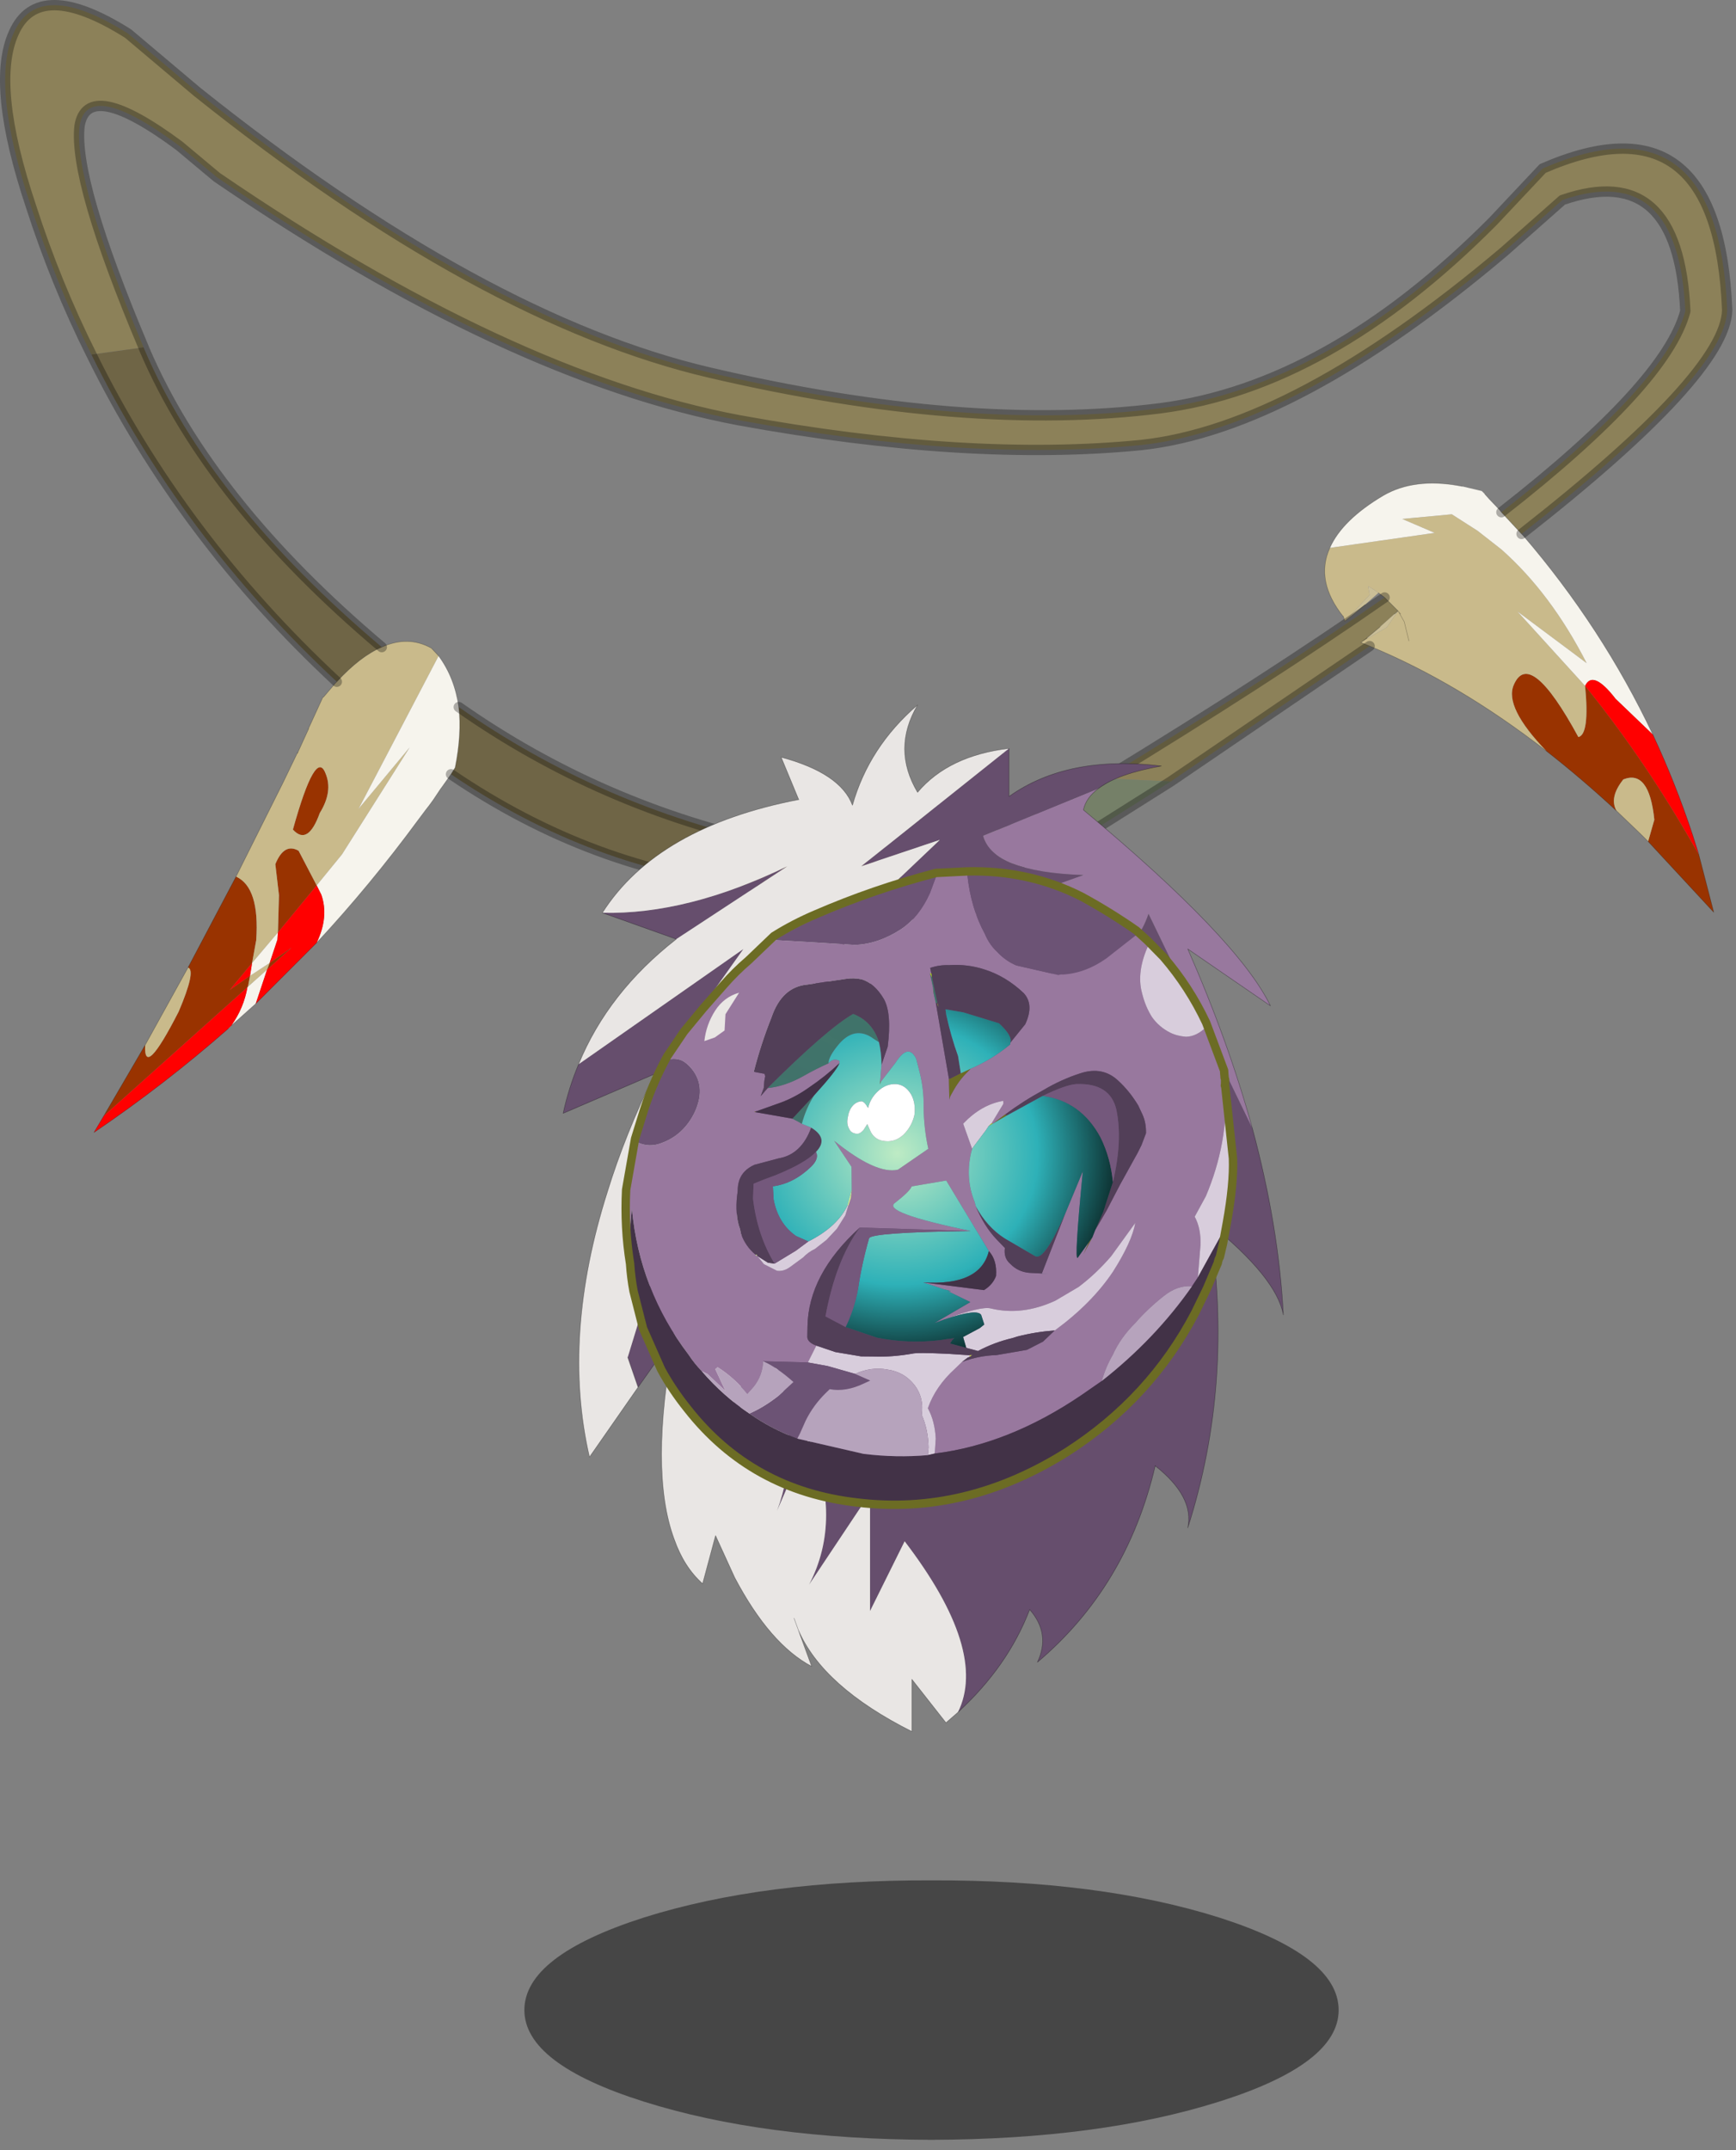 <?xml version="1.0" encoding="UTF-8" standalone="no"?>
<!DOCTYPE svg PUBLIC "-//W3C//DTD SVG 1.1//EN" "http://www.w3.org/Graphics/SVG/1.1/DTD/svg11.dtd">
<svg width="100%" height="100%" viewBox="0 0 168 208" version="1.1" xmlns="http://www.w3.org/2000/svg" xmlns:xlink="http://www.w3.org/1999/xlink" xml:space="preserve" xmlns:serif="http://www.serif.com/" style="fill-rule:evenodd;clip-rule:evenodd;stroke-linecap:round;stroke-linejoin:round;">
    <rect x="0" y="0" width="168" height="208" fill="#808080" stroke="none"/>
    <g transform="matrix(1,0,0,1,-191.654,-115.6)">
        <g>
            <g id="shape0">
                <path d="M321.2,310.05C321.2,313.517 317.35,316.467 309.65,318.9C301.95,321.333 292.667,322.567 281.8,322.6C270.933,322.567 261.65,321.333 253.95,318.9C246.25,316.467 242.4,313.517 242.4,310.05C242.4,306.55 246.25,303.567 253.95,301.1C261.65,298.667 270.933,297.467 281.8,297.5C292.667,297.467 301.95,298.667 309.65,301.1C317.35,303.567 321.2,306.55 321.2,310.05" style="fill:#333;fill-opacity:0.74;"/>
                <path d="M336.95,165.15C347.583,156.85 353.517,150.367 354.75,145.7C354.317,135.933 350.35,132.35 342.85,134.95L337.2,139.95C323.7,151.35 312,157.583 302.1,158.65C290.967,159.75 277.983,158.95 263.15,156.25C248.317,153.45 231.483,145.617 212.65,132.75L209,129.7C203.067,125.3 199.85,124.667 199.35,127.8C198.95,131.333 201.017,138.467 205.55,149.2L200.5,149.9C198.2,145.3 196.25,140.517 194.65,135.55C192.017,127.683 191.467,122.083 193,118.75C194.6,115.183 198.283,115.217 204.05,118.85L210.75,124.5C229.117,139.167 245.65,148.217 260.35,151.65C276.917,155.517 291.433,156.667 303.9,155.1C314.8,153.7 325.55,147.667 336.15,137L340.95,131.9C352.283,126.967 358.233,131.533 358.8,145.6C358.7,149.733 352.067,156.95 338.9,167.25L336.95,165.15M298.55,190.9C309.05,184.5 318.083,178.667 325.65,173.4L326.95,174.7L326.6,175L325.2,176.25L323.95,177.3L324,177.35L323.35,177.75L323.95,178L324.2,178.1L304.95,191.2L298.55,190.9M323.35,177.75L323.95,177.3L323.35,177.75" style="fill:#8c8159;"/>
                <path d="M205.55,149.2L205.65,149.45C209.85,159.25 217.5,168.833 228.6,178.2C227.2,178.8 225.75,179.917 224.25,181.55C214.183,172.183 206.267,161.633 200.5,149.9L205.55,149.2M236.05,184C245.217,190.433 255.367,194.85 266.5,197.25L276,198.85L279.85,200.95L279.55,201.45L274.55,201.45C271.15,201.65 267.817,201.617 264.55,201.35C254.217,200.35 244.467,196.733 235.3,190.5L235.7,189.85C236.133,187.683 236.25,185.733 236.05,184" style="fill:#6f6546;"/>
                <path d="M276,198.85L277.8,195.8L278,195.6L281.85,193.8L289.05,195.6L289.25,196.55L289.4,196.65L290.35,199.7L288.65,200.05L287.6,196.95L282.5,196.75L285.15,200.7L281.1,202.9L280,201.05L279.85,200.95L276,198.85" style="fill:#9ca992;"/>
                <path d="M289.25,196.55L298.55,190.9L304.95,191.2C300.817,193.8 296.533,196.5 292.1,199.3L291.6,199.4L290.35,199.7L289.4,196.65L289.25,196.55" style="fill:#758068;"/>
                <path d="M279.1,203.95L279,204L276.85,204L277.95,203.6L278.05,203.95L279.1,203.95" style="fill:#deac01;"/>
                <path d="M281.1,202.9L279.1,203.95L278.05,203.95L277.95,203.6L277.8,202.8L279.55,201.45L280,201.05L281.1,202.9" style="fill:#616a57;"/>
                <path d="M276.85,204L274.5,204L273.95,204.2L273.6,202.6L274.55,201.45L279.55,201.45L277.8,202.8L277.95,203.6L276.85,204" style="fill:#685f42;"/>
                <path d="M356.05,198.25L357.5,203.85L351.15,197L351.75,194.9C351.417,191.633 350.417,190.333 348.75,191C347.817,192.167 347.6,193.183 348.1,194.05C345.833,191.95 343.567,190.017 341.3,188.25C338.567,185.417 337.517,183.283 338.15,181.85C339.183,179.45 341.267,181.133 344.4,186.9C345.133,186.733 345.35,185.083 345.05,181.95C348.617,186.35 351.917,191.15 354.95,196.35L356.05,198.25M201.7,223.55L205.7,216.7C205.6,218.967 206.683,217.883 208.95,213.45C210.083,210.783 210.383,209.367 209.85,209.2L214.5,200.4C216.033,201.1 216.683,203.15 216.45,206.55L216.05,208.75L213.9,211.35L215.85,210L215.65,211.05L215.6,211.1L201.7,223.55M220,195.85C221.467,190.583 222.517,188.767 223.15,190.4C223.65,191.567 223.467,192.85 222.6,194.25C221.833,196.383 220.967,196.917 220,195.85M218.55,205.8L218.65,202.2L218.3,199.2C218.867,197.8 219.617,197.367 220.55,197.9L222.3,201.25L218.55,205.8M217.75,208.75L219.9,207.25L217.5,209.4L217.75,208.75" style="fill:#930;"/>
                <path d="M228.6,178.2C230.3,177.433 231.9,177.467 233.4,178.3L234.1,179.05L226.35,193.85L231.3,187.9L224.75,198.25L222.3,201.25L220.55,197.9C219.617,197.367 218.867,197.8 218.3,199.2L218.65,202.2L218.55,205.8L216.05,208.75L216.45,206.55C216.683,203.15 216.033,201.1 214.5,200.4L219.05,191.3L220.45,188.4L220.45,188.45L221.5,186.15L221.5,186.1L222.9,183.05L222.95,183.05L224.1,181.7L224.25,181.55C225.75,179.917 227.2,178.8 228.6,178.2M325.65,173.4L325.05,172.95L324.7,172.7L324.05,172.3L324.2,173.15L321.85,175.65L321.8,175.7L321.65,175.2L321.65,175.25C319.817,172.95 319.383,170.733 320.35,168.6L330.5,167.15L327.35,165.8L332.15,165.35L334.65,166.95L336.95,168.75C340.15,171.583 342.9,175.25 345.2,179.75L338.5,174.75L345.05,181.95C345.35,185.083 345.133,186.733 344.4,186.9C341.267,181.133 339.183,179.45 338.15,181.85C337.517,183.283 338.567,185.417 341.3,188.25C335.633,183.85 329.933,180.467 324.2,178.1L323.95,178L323.35,177.75L324,177.35L325.85,176.3L326.95,174.7L325.65,173.4M351.15,197L350.5,196.35L348.1,194.05C347.6,193.183 347.817,192.167 348.75,191C350.417,190.333 351.417,191.633 351.75,194.9L351.15,197M205.7,216.7L209.85,209.2C210.383,209.367 210.083,210.783 208.95,213.45C206.683,217.883 205.6,218.967 205.7,216.7M326.95,174.7L327.2,175L326.95,174.7L327.55,175.75L328,177.6L327.55,175.75L326.95,174.7M220,195.85C220.967,196.917 221.833,196.383 222.6,194.25C223.467,192.85 223.65,191.567 223.15,190.4C222.517,188.767 221.467,190.583 220,195.85M215.85,210L217.75,208.75L217.5,209.4L215.65,211.05L215.85,210" style="fill:#c9ba8b;"/>
                <path d="M234.1,179.05C235.133,180.45 235.783,182.1 236.05,184C236.25,185.733 236.133,187.683 235.7,189.85L235.3,190.5L234.45,191.7L234.3,191.9L233.6,192.95L233.2,193.5L232.85,193.95L232.1,194.95C229.033,199.117 225.767,203.067 222.3,206.8C223.1,205.133 223.25,203.583 222.75,202.15L222.3,201.25L224.75,198.25L231.3,187.9L226.35,193.85L234.1,179.05M320.35,168.6C321.15,166.8 322.867,165.117 325.5,163.55C327.5,162.383 329.967,162.067 332.9,162.6L333.15,162.65L335.05,163.1L335.35,163.4L335.8,163.9L336.8,164.95L336.95,165.15L338.9,167.25L339.05,167.4C344.15,173.333 348.333,179.75 351.6,186.65L348,183.2C346.533,181.3 345.55,180.883 345.05,181.95L338.5,174.75L345.2,179.75C342.9,175.25 340.15,171.583 336.95,168.75L334.65,166.95L332.15,165.35L327.35,165.8L330.5,167.15L320.35,168.6M216.4,212.7L214.05,214.8C214.85,213.667 215.367,212.433 215.6,211.1L215.65,211.05L217.5,209.4L216.4,212.7M215.85,210L216.05,208.75L218.55,205.8L218.5,206.5L217.75,208.75L215.85,210" style="fill:#f6f4ed;"/>
                <path d="M351.6,186.65C353.067,189.783 354.35,193.017 355.45,196.35L356.05,198.25L354.95,196.35C351.917,191.15 348.617,186.35 345.05,181.95C345.55,180.883 346.533,181.3 348,183.2L351.6,186.65M222.3,206.8L216.4,212.7L217.5,209.4L219.9,207.25L217.75,208.75L218.5,206.5L218.55,205.8L222.3,201.25L222.75,202.15C223.25,203.583 223.1,205.133 222.3,206.8M214.05,214.8L213.75,215.1C209.65,218.7 205.317,222.05 200.75,225.15L201.7,223.55L215.6,211.1C215.367,212.433 214.85,213.667 214.05,214.8M216.05,208.75L215.85,210L213.9,211.35L216.05,208.75" style="fill:#f00;"/>
                <path d="M325.05,172.95L323.75,174.1L322.8,174.9L321.85,175.65L324.2,173.15L324.05,172.3L324.7,172.7L325.05,172.95M326.6,175L326.95,174.7L327.2,175L326.95,174.7L325.85,176.3L324,177.35L323.95,177.3L325.2,176.25L326.6,175" style="fill:#cabe97;"/>
                <path d="M336.95,165.15C347.583,156.85 353.517,150.367 354.75,145.7C354.317,135.933 350.35,132.35 342.85,134.95L337.2,139.95C323.7,151.35 312,157.583 302.1,158.65C290.967,159.75 277.983,158.95 263.15,156.25C248.317,153.45 231.483,145.617 212.65,132.75L209,129.7C203.067,125.3 199.85,124.667 199.35,127.8C198.95,131.333 201.017,138.467 205.55,149.2L205.65,149.45C209.85,159.25 217.5,168.833 228.6,178.2M236.05,184C245.217,190.433 255.367,194.85 266.5,197.25L276,198.85L277.8,195.8L278,195.6L281.85,193.8L289.05,195.6L289.25,196.55L298.55,190.9C309.05,184.5 318.083,178.667 325.65,173.4M338.9,167.25C352.067,156.95 358.7,149.733 358.8,145.6C358.233,131.533 352.283,126.967 340.95,131.9L336.15,137C325.55,147.667 314.8,153.7 303.9,155.1C291.433,156.667 276.917,155.517 260.35,151.65C245.65,148.217 229.117,139.167 210.75,124.5L204.05,118.85C198.283,115.217 194.6,115.183 193,118.75C191.467,122.083 192.017,127.683 194.65,135.55C196.25,140.517 198.2,145.3 200.5,149.9C206.267,161.633 214.183,172.183 224.25,181.55M324.2,178.1L304.95,191.2C300.817,193.8 296.533,196.5 292.1,199.3M273.95,204.2L273.6,202.6L274.55,201.45C271.15,201.65 267.817,201.617 264.55,201.35C254.217,200.35 244.467,196.733 235.3,190.5M290.35,199.7L289.4,196.65L289.25,196.55M280,201.05L281.1,202.9M280,201.05L279.55,201.45L277.8,202.8L277.95,203.6L278.05,203.95M279.55,201.45L274.55,201.45" style="fill:none;fill-rule:nonzero;stroke:#000;stroke-opacity:0.3;stroke-width:1px;"/>
                <path d="M277.95,203.6L276.85,204" style="fill:none;fill-rule:nonzero;stroke:#916606;stroke-width:0.05px;"/>
                <path d="M228.6,178.2C230.3,177.433 231.9,177.467 233.4,178.3L234.1,179.05C235.133,180.45 235.783,182.1 236.05,184C236.25,185.733 236.133,187.683 235.7,189.85L235.3,190.5L234.45,191.7L234.3,191.9L233.6,192.95L233.2,193.5L232.85,193.95L232.1,194.95C229.033,199.117 225.767,203.067 222.3,206.8L216.4,212.7L214.05,214.8M325.65,173.4L325.05,172.95M323.75,174.1L322.8,174.9L321.85,175.65M321.8,175.7L321.65,175.2L321.65,175.25C319.817,172.95 319.383,170.733 320.35,168.6C321.15,166.8 322.867,165.117 325.5,163.55C327.5,162.383 329.967,162.067 332.9,162.6L333.15,162.65M335.35,163.4L335.8,163.9L336.8,164.95L336.95,165.15L338.9,167.25L339.05,167.4C344.15,173.333 348.333,179.75 351.6,186.65C353.067,189.783 354.35,193.017 355.45,196.35L356.05,198.25L357.5,203.85L351.15,197L350.5,196.35L348.1,194.05C345.833,191.95 343.567,190.017 341.3,188.25C335.633,183.85 329.933,180.467 324.2,178.1L323.95,178L323.35,177.75L323.95,177.3L325.2,176.25M213.75,215.1C209.65,218.7 205.317,222.05 200.75,225.15L201.7,223.55L205.7,216.7L209.85,209.2L214.5,200.4L219.05,191.3L220.45,188.4M220.45,188.45L221.5,186.15M221.5,186.1L222.9,183.05L222.95,183.05L224.1,181.7L224.25,181.55C225.75,179.917 227.2,178.8 228.6,178.2M326.6,175L326.95,174.7L325.65,173.4M326.95,174.7L327.2,175L326.95,174.7L327.55,175.75L328,177.6" style="fill:none;fill-rule:nonzero;stroke:#000;stroke-opacity:0.3;stroke-width:0.05px;"/>
                <path d="M220.45,188.4L220.45,188.45M221.5,186.15L221.5,186.1" style="fill:none;fill-rule:nonzero;stroke:#000;stroke-opacity:0.3;stroke-width:0.05px;"/>
                <path d="M261.5,253.5L261.6,253.6L261.1,254.15L261.5,253.5" style="fill:#574426;"/>
                <path d="M298,191.85C297.167,192.45 296.667,193.15 296.5,193.95C306.467,202.25 312.5,208.567 314.6,212.9L306.6,207.4C309.233,213.4 311.317,219.183 312.85,224.75L302.8,204C301.567,207.7 298.333,209.95 293.1,210.75L295.65,204C292.417,206.233 289.183,206.233 285.95,204L296.5,200.25C290.633,200.05 287.4,198.783 286.8,196.45L298,191.85" style="fill:#98789e;"/>
                <path d="M289.3,188L289.3,192.65C293.1,189.95 298.017,188.967 304.05,189.7C301.25,190.2 299.233,190.917 298,191.85L286.8,196.45C287.4,198.783 290.633,200.05 296.5,200.25L285.95,204C289.183,206.233 292.417,206.233 295.65,204L293.1,210.75C298.333,209.95 301.567,207.7 302.8,204L312.85,224.75C314.55,231.05 315.55,237.067 315.85,242.8C315.417,240.4 313.033,237.45 308.7,233.95C310.3,244.217 309.6,254.033 306.6,263.4C307.033,261.4 305.983,259.4 303.45,257.4C301.617,265.2 297.817,271.533 292.05,276.4C292.917,274.567 292.667,272.867 291.3,271.3C289.9,274.967 287.583,278.283 284.35,281.25C286.317,277.283 284.6,271.767 279.2,264.7L275.85,271.45L275.85,260.05L269.95,268.9C272.15,264.667 272.15,259.9 269.95,254.6L266.85,261.75C268.417,257.55 268.417,252.883 266.85,247.75L261.6,253.6L261.5,253.5C264.133,249.1 265.467,243.85 265.5,237.75L262.35,241.1L264.05,231.85L259,237.3C257.933,228.633 259.467,221.333 263.6,215.4L263.6,220.85L273.75,206.1L269.5,215.8C275.467,212.267 279.267,207.65 280.9,201.95L274.6,204.45L282.6,196.85L275,199.4L289.3,188M256.9,244.85L253.4,249.8L252.4,246.9L255.6,236.45L256.9,244.8L256.9,244.85M255,219.5L246.15,223.3C246.517,221.633 247.017,220.05 247.65,218.55L263.6,207.4L255,219.5M257.1,206.45L249.95,203.9C255.417,204.033 261.383,202.533 267.85,199.4L257.1,206.45" style="fill:#664e6d;"/>
                <path d="M268.95,192.95L267.25,188.85C271.083,189.883 273.383,191.433 274.15,193.5C275.217,189.733 277.317,186.5 280.45,183.8C278.783,186.633 278.783,189.45 280.45,192.25C282.45,189.883 285.4,188.467 289.3,188L275,199.4L282.6,196.85L274.6,204.45L280.9,201.95C279.267,207.65 275.467,212.267 269.5,215.8L273.75,206.1L263.6,220.85L263.6,215.4C259.467,221.333 257.933,228.633 259,237.3L264.05,231.85L262.35,241.1L265.5,237.75C265.467,243.85 264.133,249.1 261.5,253.5L261.1,254.15L261.6,253.6L266.85,247.75C268.417,252.883 268.417,257.55 266.85,261.75L269.95,254.6C272.15,259.9 272.15,264.667 269.95,268.9L275.85,260.05L275.85,271.45L279.2,264.7C284.6,271.767 286.317,277.283 284.35,281.25L283.2,282.25L279.9,278.05L279.9,283.1C274.133,280.2 270.467,276.917 268.9,273.25L270.2,276.8C267.5,275.367 265.017,272.5 262.75,268.2L260.9,264.15L259.65,268.8C258.45,267.733 257.533,266.3 256.9,264.5C255.267,260.1 255.267,253.55 256.9,244.85L256.9,244.8L255.6,236.45L252.4,246.9L253.4,249.8L248.7,256.55C246.9,248.75 247.483,240.183 250.45,230.85C251.583,227.183 253.1,223.4 255,219.5L263.6,207.4L247.65,218.55C249.55,213.917 252.7,209.883 257.1,206.45L267.85,199.4C261.383,202.533 255.417,204.033 249.95,203.9C253.483,198.367 259.817,194.717 268.95,192.95M258.4,242.65L256.9,244.8L258.4,242.65M268.5,272.15L268.9,273.25L268.5,272.15" style="fill:#e9e6e4;"/>
                <path d="M268.95,192.95L267.25,188.85C271.083,189.883 273.383,191.433 274.15,193.5C275.217,189.733 277.317,186.5 280.45,183.8C278.783,186.633 278.783,189.45 280.45,192.25C282.45,189.883 285.4,188.467 289.3,188L289.3,192.65C293.1,189.95 298.017,188.967 304.05,189.7C301.25,190.2 299.233,190.917 298,191.85C297.167,192.45 296.667,193.15 296.5,193.95C306.467,202.25 312.5,208.567 314.6,212.9L306.6,207.4C309.233,213.4 311.317,219.183 312.85,224.75C314.55,231.05 315.55,237.067 315.85,242.8C315.417,240.4 313.033,237.45 308.7,233.95C310.3,244.217 309.6,254.033 306.6,263.4C307.033,261.4 305.983,259.4 303.45,257.4" style="fill:none;fill-rule:nonzero;stroke:#000;stroke-opacity:0.38;stroke-width:0.05px;"/>
                <path d="M303.45,257.4C301.617,265.2 297.817,271.533 292.05,276.4C292.917,274.567 292.667,272.867 291.3,271.3C289.9,274.967 287.583,278.283 284.35,281.25L283.2,282.25L279.9,278.05L279.9,283.1C274.133,280.2 270.467,276.917 268.9,273.25L270.2,276.8C267.5,275.367 265.017,272.5 262.75,268.2L260.9,264.15L259.65,268.8C258.45,267.733 257.533,266.3 256.9,264.5C255.267,260.1 255.267,253.55 256.9,244.85L253.4,249.8L248.7,256.55C246.9,248.75 247.483,240.183 250.45,230.85C251.583,227.183 253.1,223.4 255,219.5L246.15,223.3C246.517,221.633 247.017,220.05 247.65,218.55C249.55,213.917 252.7,209.883 257.1,206.45L249.95,203.9C253.483,198.367 259.817,194.717 268.95,192.95M256.9,244.85L256.9,244.8L258.4,242.65M252.4,246.9L253.4,249.8M268.9,273.25L268.5,272.15" style="fill:none;fill-rule:nonzero;stroke:#000;stroke-opacity:0.38;stroke-width:0.05px;"/>
            </g>
            <g id="sprite0" transform="matrix(0.783,0.211,-0.211,0.783,262.05,192.6)">
                <g id="shape1">
                    <path d="M3.55,57.25C2.283,54.583 1.35,51.767 0.75,48.8L0.2,42.65C1.333,42.917 2.383,42.667 3.35,41.9C4.783,40.833 5.683,39.35 6.05,37.45C6.45,35.083 5.767,33.367 4,32.3C3.5,32 3.033,31.85 2.6,31.85C2.167,31.85 1.75,31.967 1.35,32.2L2.55,28.85C2.917,27.717 3.4,26.6 4,25.5L5.7,22.25C6.267,21.017 6.95,19.833 7.75,18.7L9.85,15.15L14.15,14.25L19.3,13.2C21.067,12.667 22.683,11.583 24.15,9.95C25.283,8.65 26.017,6.967 26.35,4.9L26.55,2.75L30.1,1.65C31.067,4.15 32.35,6.233 33.95,7.9C34.517,8.633 35.183,9.2 35.95,9.6C36.75,10.1 37.617,10.417 38.55,10.55L43.7,10.35C43.833,10.25 44,10.183 44.2,10.15C45.9,9.583 47.4,8.517 48.7,6.95L51.55,3.15L53.15,4.05C52.75,6.383 53,8.317 53.9,9.85C54.433,10.817 55.067,11.633 55.8,12.3C56.533,12.9 57.367,13.3 58.3,13.5C58.9,13.633 59.567,13.633 60.3,13.5C61.133,13.267 61.833,12.65 62.4,11.65L65.85,16.5L65.95,16.6L66.05,17.05L66.15,17.2L66.3,17.8L66.3,17.9L66.4,18.05L66.45,18.15C67.817,22.317 68.183,26.683 67.55,31.25L66.9,33.95C67.633,34.717 68.15,35.75 68.45,37.05L69.15,40.85L68.75,42.05C67.617,42.25 66.633,42.917 65.8,44.05C64.833,45.35 64.017,46.683 63.35,48.05C62.517,49.483 61.983,50.933 61.75,52.4C61.45,53.533 61.3,54.65 61.3,55.75L59.4,58C54.833,63.3 49.8,67.067 44.3,69.3L43.95,67.55C43.517,66.217 42.9,65.133 42.1,64.3C42.233,62.467 42.867,60.667 44,58.9L44.6,57.9C45.767,57.067 47.017,56.45 48.35,56.05L51.7,54.5L53.3,53.05L54.3,51.4L54.35,51.35C56.617,48.517 58.233,45.667 59.2,42.8C60.033,40.133 60.383,38.033 60.25,36.5L58.5,41.1C57.7,42.767 56.767,44.283 55.7,45.65L53.45,47.95C51.217,49.817 48.817,50.783 46.25,50.85C45.483,50.85 43.817,51.75 41.25,53.55L40.2,54.3L43.7,50.75L40.8,50.2C41.333,50.1 41.15,50.067 40.25,50.1L37.65,49.95L44.9,48.95C45.467,48.35 45.783,47.683 45.85,46.95C45.617,45.717 45.083,44.833 44.25,44.3L37.15,37.5L33.35,39.25C33.317,39.65 32.85,40.45 31.95,41.65C31.05,42.683 34.25,42.983 41.55,42.55L28.65,45.6C25.65,50.267 24.667,54.617 25.7,58.65L26,59.85C26.133,60.25 26.567,60.483 27.3,60.55L26.85,62.75L21.65,64C21.917,65.1 21.817,66.183 21.35,67.25L20.85,68.25C19.517,67.283 18.1,66.567 16.6,66.1L16.4,66.4L18.25,68.6L15.65,67.2L14.9,67.05C14.167,66.617 13.483,66.117 12.85,65.55C7.75,61.617 4.067,56.6 1.8,50.5C2.167,52.9 2.75,55.15 3.55,57.25M65.85,16.5L66.05,17.05L65.85,16.5M4.95,28.95L6.05,28.2L6.95,27.1L6.55,25.2L7.45,22.3C6.383,22.933 5.65,23.867 5.25,25.1C4.85,26.367 4.75,27.65 4.95,28.95M26.1,26.2L26.25,23.9C25.883,21.233 25.233,19.433 24.3,18.5C23.267,17.5 22.217,16.983 21.15,16.95C20.517,16.983 19.9,17.133 19.3,17.4L15.05,19.25C13.15,19.95 12.117,21.583 11.95,24.15C11.683,26.45 11.567,28.717 11.6,30.95L12.9,30.85L13.05,31.1L13.1,31.7L13.25,32.5L13.15,33.55L13.7,32.4C15,31.9 16.233,31.083 17.4,29.95C18.2,29.15 19.05,28.383 19.95,27.65C20.217,27.083 20.617,26.883 21.15,27.05L21.2,27.3C20.4,28.6 19.467,29.867 18.4,31.1C17.6,32.067 16.717,32.9 15.75,33.6L13.15,35.4L13.05,35.45L12.9,35.55L13.05,35.55L17.5,35.15L18.4,35.35L18.75,35.45L19.95,35.6C19.75,37.867 18.817,39.383 17.15,40.15L14.55,41.65C14.15,41.983 13.85,42.333 13.65,42.7C13.25,43.4 13.183,44.233 13.45,45.2C13.617,46.7 14,47.983 14.6,49.05L14.9,49.5L15.15,50C15.75,50.867 16.517,51.517 17.45,51.95L17.6,52.05L17.7,52.05L18.75,52.8L20.45,53.15C20.983,53.083 21.45,52.8 21.85,52.3L23.05,50.8C23.317,50.3 23.683,49.85 24.15,49.45L25.2,48.05L26.05,46.45L26.6,44.65L26.65,43.4L26.7,42.5L26.55,41.5L25.85,39L25.8,38.85L23,36.4C26.933,38.133 29.683,38.583 31.25,37.75L34.1,34.4C33.333,32.933 32.717,31.367 32.25,29.7C31.917,28.367 31.417,27.1 30.75,25.9L29.9,24.4C28.967,23.333 28.217,23.7 27.65,25.5L26.55,28.15L26.45,28.1L26.1,26.2M29,14.1L28.85,14.15L29.65,15.7L29.8,16.15L29.9,16.35L30.45,17.4L34.3,25.7L35,28.1C34.967,27.867 34.983,27.65 35.05,27.45C35.283,26.383 35.617,25.45 36.05,24.65L36.5,23.85C37.867,22.783 39.117,21.467 40.25,19.9L40.3,19.8L40.25,19.65L41.4,17.05C41.7,15.35 41.317,14.167 40.25,13.5C38.517,12.567 36.75,12.067 34.95,12C33.55,11.933 32.167,12.133 30.8,12.6C30.067,12.767 29.367,13.067 28.7,13.5L29,14.1M40.6,29.5L41.35,26.9L41.25,26.55C39.65,27.283 38.35,28.567 37.35,30.4L37.35,30.45L39.15,33.05L39.15,33.6C39.25,35.7 39.9,37.533 41.1,39.1L41.35,39.55C42.417,40.917 43.55,41.967 44.75,42.7L46,43.45C46.1,44.25 46.467,44.8 47.1,45.1C47.867,45.567 48.7,45.717 49.6,45.55L51,45.25L52.05,45.05L51.05,45.25L51.9,37.5L52.6,32.2C53.8,39.367 54.5,42.733 54.7,42.3L55.5,40.15L55.25,41.7L55.75,39.5L55.85,38.6L56.55,36L57.3,32.6L58.35,28.35L58.55,27.35L58.7,25.85C58.5,25.05 58.183,24.383 57.75,23.85L56.95,22.9C55.983,21.967 54.95,21.217 53.85,20.65C52.35,19.85 50.817,19.967 49.25,21C47.917,21.867 46.683,22.883 45.55,24.05C44.217,25.317 43,26.65 41.9,28.05L40.75,29.5L40.6,29.5" style="fill:#98789e;"/>
                    <path d="M53.15,4.05L55.4,5.4C57.967,7.133 60.3,9.217 62.4,11.65C61.833,12.65 61.133,13.267 60.3,13.5C59.567,13.633 58.9,13.633 58.3,13.5C57.367,13.3 56.533,12.9 55.8,12.3C55.067,11.633 54.433,10.817 53.9,9.85C53,8.317 52.75,6.383 53.15,4.05M66.45,18.15C67.617,20.883 68.55,23.617 69.25,26.35C70.083,29.217 70.5,32.217 70.5,35.35L69.15,40.85L68.45,37.05C68.15,35.75 67.633,34.717 66.9,33.95L67.55,31.25C68.183,26.683 67.817,22.317 66.45,18.15M26.65,43.4L26.6,44.65L26.05,46.45L25.2,48.05L24.15,49.45C23.683,49.85 23.317,50.3 23.05,50.8L21.85,52.3C21.45,52.8 20.983,53.083 20.45,53.15L18.75,52.8L17.7,52.05L19.15,52.5L19.95,52.4L22,50.25L23.15,48.8C25.083,47.067 26.217,45.267 26.55,43.4L26.65,43.4M40.6,29.5L40.35,29.9L40.15,30.5L39.25,32.75L39.15,33.05L37.35,30.45L37.35,30.4C38.35,28.567 39.65,27.283 41.25,26.55L41.35,26.9L40.6,29.5M41.25,53.55C43.817,51.75 45.483,50.85 46.25,50.85C48.817,50.783 51.217,49.817 53.45,47.95L55.7,45.65C56.767,44.283 57.7,42.767 58.5,41.1L60.25,36.5C60.383,38.033 60.033,40.133 59.2,42.8C58.233,45.667 56.617,48.517 54.35,51.35L54.3,51.4C52.867,51.9 51.5,52.517 50.2,53.25L49.65,53.6C48.35,54.3 47.167,55.15 46.1,56.15L44.65,56.15L43.95,55L45.6,53.45L46,52.9L45.35,51.9C44.917,51.467 43.55,52.017 41.25,53.55M44.6,57.9L44,58.9C42.867,60.667 42.233,62.467 42.1,64.3C42.9,65.133 43.517,66.217 43.95,67.55L44.3,69.3L43.55,69.7L43.4,68.8C43,67.433 42.4,66.25 41.6,65.25C41.433,63.883 40.85,62.817 39.85,62.05C38.783,61.25 37.583,60.933 36.25,61.1C34.95,61.2 33.75,61.7 32.65,62.6L29.25,62.55L26.85,62.75L27.3,60.55L29.7,60.7L32.8,60.4L34.15,60.05C35.617,59.717 37.1,59.2 38.6,58.5C38.933,58.3 40.317,57.933 42.75,57.4L45.25,56.9L45.35,57.05L45.1,57.25L44.6,57.9" style="fill:#d8cddc;"/>
                    <path d="M0.2,42.65L0.3,39.95C0.367,37.35 0.717,34.767 1.35,32.2C1.75,31.967 2.167,31.85 2.6,31.85C3.033,31.85 3.5,32 4,32.3C5.767,33.367 6.45,35.083 6.05,37.45C5.683,39.35 4.783,40.833 3.35,41.9C2.383,42.667 1.333,42.917 0.2,42.65M9.85,15.15C11.183,13.75 12.6,12.45 14.1,11.25C18,8.15 22.15,5.317 26.55,2.75L26.35,4.9C26.017,6.967 25.283,8.65 24.15,9.95C22.683,11.583 21.067,12.667 19.3,13.2L14.15,14.25L9.85,15.15M30.1,1.65C34.867,0.25 39.55,0.05 44.15,1.05C46.583,1.583 49.05,2.283 51.55,3.15L48.7,6.95C47.4,8.517 45.9,9.583 44.2,10.15C44,10.183 43.833,10.25 43.7,10.35L38.55,10.55C37.617,10.417 36.75,10.1 35.95,9.6C35.183,9.2 34.517,8.633 33.95,7.9C32.35,6.233 31.067,4.15 30.1,1.65M26.85,62.75L29.25,62.55L32.65,62.6L34.6,62.9L34,63.4C32.767,64.467 31.5,65.05 30.2,65.15L29.9,65.65C29.167,66.883 28.667,68.183 28.4,69.55L28.15,71.15L28,71.85C25.8,71.65 23.7,71.183 21.7,70.45C22.7,69.65 23.633,68.667 24.5,67.5L25.8,65.45C24.2,64.65 22.817,64.167 21.65,64L26.85,62.75" style="fill:#6c5375;"/>
                    <path d="M13.7,32.4L13.15,33.55L13.25,32.5L13.1,31.7L13.05,31.1L12.9,30.85L11.6,30.95C11.567,28.717 11.683,26.45 11.95,24.15C12.117,21.583 13.15,19.95 15.05,19.25L19.3,17.4C19.9,17.133 20.517,16.983 21.15,16.95C22.217,16.983 23.267,17.5 24.3,18.5C25.233,19.433 25.883,21.233 26.25,23.9L26.1,26.2C25.833,25.233 25.5,24.383 25.1,23.65C24.167,22.183 22.883,21.367 21.25,21.2C19.55,22.9 17.033,26.633 13.7,32.4M17.45,51.95C16.517,51.517 15.75,50.867 15.15,50L14.9,49.5L14.6,49.05C14,47.983 13.617,46.7 13.45,45.2C13.183,44.233 13.25,43.4 13.65,42.7C13.85,42.333 14.15,41.983 14.55,41.65L17.15,40.15C18.817,39.383 19.75,37.867 19.95,35.6C21.55,36.067 21.983,36.95 21.25,38.25C20.683,39.317 19.367,40.633 17.3,42.2C16.567,42.7 15.817,43.25 15.05,43.85L15.45,45.6C16.55,48.333 18.05,50.6 19.95,52.4L19.15,52.5L17.7,52.05L17.65,51.95L17.45,51.95M29.2,14.55L29,14.1L28.7,13.5C29.367,13.067 30.067,12.767 30.8,12.6C32.167,12.133 33.55,11.933 34.95,12C36.75,12.067 38.517,12.567 40.25,13.5C41.317,14.167 41.7,15.35 41.4,17.05L40.25,19.65C40.317,19.083 39.683,18.45 38.35,17.75L33.9,17.6L31.75,17.8L32,18.4C32.833,20 33.717,21.467 34.65,22.8L35.5,24.7L34.45,25.65L34.3,25.7L30.45,17.4L30.6,17.3L29.2,14.55M30.6,17.3L30.85,17.75L30.75,17.5L30.6,17.3M41.9,28.05C43,26.65 44.217,25.317 45.55,24.05C46.683,22.883 47.917,21.867 49.25,21C50.817,19.967 52.35,19.85 53.85,20.65C54.95,21.217 55.983,21.967 56.95,22.9L57.75,23.85C58.183,24.383 58.5,25.05 58.7,25.85L58.55,27.35L58.35,28.35L57.3,32.6L56.55,36L55.85,38.6L56.2,36.35L56.25,35.7L56.25,35.45L56.4,32.5C56.3,29.1 55.683,26.283 54.55,24.05C53.517,22.117 51.717,21.55 49.15,22.35C48.35,22.617 47.183,23.417 45.65,24.75L42.1,28.15L41.9,28.05M51.9,37.5L51.05,45.25L51,45.25L49.6,45.55C48.7,45.717 47.867,45.567 47.1,45.1C46.467,44.8 46.1,44.25 46,43.45L44.75,42.7C43.55,41.967 42.417,40.917 41.35,39.55C42.65,40.917 44.1,41.85 45.7,42.35L49.75,43.45C50.55,43.65 51.267,41.667 51.9,37.5M54.3,51.4L53.3,53.05L51.7,54.5L48.35,56.05C47.017,56.45 45.767,57.067 44.6,57.9L45.1,57.25L45.35,57.05L45.45,56.9L45.55,56.8L45.25,56.9L42.75,57.4C40.317,57.933 38.933,58.3 38.6,58.5C37.1,59.2 35.617,59.717 34.15,60.05L32.8,60.4L29.7,60.7L27.3,60.55C26.567,60.483 26.133,60.25 26,59.85L25.7,58.65C24.667,54.617 25.65,50.267 28.65,45.6C27.483,48.6 27.083,52.367 27.45,56.9L30.1,57.5L34.05,57.75C36.583,57.583 39.05,57.017 41.45,56.05C41.95,55.817 42.467,55.6 43,55.4C42.867,55.533 42.783,55.683 42.75,55.85L42.65,56.15L46.1,56.15C47.167,55.15 48.35,54.3 49.65,53.6L50.2,53.25C51.5,52.517 52.867,51.9 54.3,51.4" style="fill:#523f58;"/>
                    <path d="M13.7,32.4C17.033,26.633 19.55,22.9 21.25,21.2C22.883,21.367 24.167,22.183 25.1,23.65L24.45,23.45C22.617,22.717 21.267,23.383 20.4,25.45C19.967,26.45 19.817,27.183 19.95,27.65C19.05,28.383 18.2,29.15 17.4,29.95C16.233,31.083 15,31.9 13.7,32.4M18.75,35.45L18.4,35.35L17.5,35.15L19.3,31.75C18.933,32.917 18.75,34.15 18.75,35.45M28.85,14.15L29.2,14.55L30.6,17.3L30.45,17.4L29.9,16.35L29.65,15.7L28.85,14.15M51.05,45.25L52.05,45.05L51,45.25L51.05,45.25" style="fill:url(#_Radial1);"/>
                    <path d="M29,14.1L29.2,14.55L28.85,14.15L29,14.1M30.6,17.3L30.75,17.5L30.85,17.75L30.6,17.3M40.35,29.9L40.6,29.5L40.75,29.5L40.35,29.9" style="fill:url(#_Linear2);"/>
                    <path d="M26.45,28.1L26.55,28.15L26.55,28.5L26.45,28.1M13.05,35.55L12.9,35.55L13.05,35.45L13.05,35.55M34.3,25.7L34.45,25.65L35.5,24.7L36.5,23.85L36.05,24.65C35.617,25.45 35.283,26.383 35.05,27.45C34.983,27.65 34.967,27.867 35,28.1L34.3,25.7M29.65,15.7L29.9,16.35L29.8,16.15L29.65,15.7M55.75,39.5L55.25,41.7L55.5,40.15L55.75,39.5M41.9,28.05L42.1,28.15L40.75,29.5L41.9,28.05" style="fill:#6c6c24;"/>
                    <path d="M25.1,23.65C25.5,24.383 25.833,25.233 26.1,26.2L26.45,28.1L26.55,28.5L26.55,28.15L27.65,25.5C28.217,23.7 28.967,23.333 29.9,24.4L30.75,25.9C31.417,27.1 31.917,28.367 32.25,29.7C32.717,31.367 33.333,32.933 34.1,34.4L31.25,37.75C29.683,38.583 26.933,38.133 23,36.4L25.8,38.85L25.85,39L26.55,41.5L26.55,43.4C26.217,45.267 25.083,47.067 23.15,48.8L21.55,48.55C19.917,47.95 18.683,46.783 17.85,45.05L17.35,43.55C18.883,42.917 20.15,41.767 21.15,40.1C21.617,39.3 21.65,38.683 21.25,38.25C21.983,36.95 21.55,36.067 19.95,35.6L18.75,35.45C18.75,34.15 18.933,32.917 19.3,31.75C20.5,29.417 21.133,27.933 21.2,27.3L21.15,27.05C20.617,26.883 20.217,27.083 19.95,27.65C19.817,27.183 19.967,26.45 20.4,25.45C21.267,23.383 22.617,22.717 24.45,23.45L25.1,23.65M35.5,24.7L34.65,22.8C33.717,21.467 32.833,20 32,18.4L31.75,17.8L33.9,17.6L38.35,17.75C39.683,18.45 40.317,19.083 40.25,19.65L40.3,19.8L40.25,19.9C39.117,21.467 37.867,22.783 36.5,23.85L35.5,24.7M30.4,28.65C29.767,28.05 29.1,27.817 28.4,27.95C27.6,28.117 26.967,28.583 26.5,29.35C26.067,30.05 25.867,30.783 25.9,31.55L25.8,31.5C25.5,31.167 25.217,31 24.95,31C24.55,31.133 24.25,31.4 24.05,31.8C23.85,32.2 23.783,32.7 23.85,33.3C23.883,33.833 24.05,34.25 24.35,34.55C24.583,34.85 24.917,34.967 25.35,34.9C25.617,34.867 25.85,34.65 26.05,34.25L26.3,33.45L26.95,34.25C27.483,34.817 28.15,35.017 28.95,34.85C29.717,34.717 30.333,34.283 30.8,33.55C31.267,32.75 31.483,31.883 31.45,30.95C31.317,29.983 30.967,29.217 30.4,28.65M39.15,33.05L39.25,32.75L40.15,30.5L40.35,29.9L42.1,28.15L45.65,24.75C48.683,24.35 51.333,25.35 53.6,27.75C54.8,29.117 55.733,30.7 56.4,32.5L56.25,35.45L56.25,35.7L56.2,36.35L55.85,38.6L55.75,39.5L55.5,40.15L54.7,42.3C54.5,42.733 53.8,39.367 52.6,32.2L51.9,37.5C51.267,41.667 50.55,43.65 49.75,43.45L45.7,42.35C44.1,41.85 42.65,40.917 41.35,39.55L41.1,39.1C39.9,37.533 39.25,35.7 39.15,33.6L39.15,33.05M37.65,49.95L40.25,50.1C41.15,50.067 41.333,50.1 40.8,50.2L43.7,50.75L40.2,54.3L41.25,53.55C43.55,52.017 44.917,51.467 45.35,51.9L46,52.9L45.6,53.45L43.95,55L44.65,56.15L42.65,56.15L42.75,55.85C42.783,55.683 42.867,55.533 43,55.4C42.467,55.6 41.95,55.817 41.45,56.05C39.05,57.017 36.583,57.583 34.05,57.75L30.1,57.5C30.4,55.967 30.483,54.367 30.35,52.7C30.117,50.733 30.017,48.683 30.05,46.55C30.083,46.05 33.917,44.717 41.55,42.55C34.25,42.983 31.05,42.683 31.95,41.65C32.85,40.45 33.317,39.65 33.35,39.25L37.15,37.5L44.25,44.3C44.317,47.167 42.117,49.05 37.65,49.95" style="fill:url(#_Radial3);"/>
                    <path d="M30.4,28.65C30.967,29.217 31.317,29.983 31.45,30.95C31.483,31.883 31.267,32.75 30.8,33.55C30.333,34.283 29.717,34.717 28.95,34.85C28.15,35.017 27.483,34.817 26.95,34.25L26.3,33.45L26.05,34.25C25.85,34.65 25.617,34.867 25.35,34.9C24.917,34.967 24.583,34.85 24.35,34.55C24.05,34.25 23.883,33.833 23.85,33.3C23.783,32.7 23.85,32.2 24.05,31.8C24.25,31.4 24.55,31.133 24.95,31C25.217,31 25.5,31.167 25.8,31.5L25.9,31.55C25.867,30.783 26.067,30.05 26.5,29.35C26.967,28.583 27.6,28.117 28.4,27.95C29.1,27.817 29.767,28.05 30.4,28.65" style="fill:#fff;"/>
                    <path d="M45.65,24.75C47.183,23.417 48.35,22.617 49.15,22.35C51.717,21.55 53.517,22.117 54.55,24.05C55.683,26.283 56.3,29.1 56.4,32.5C55.733,30.7 54.8,29.117 53.6,27.75C51.333,25.35 48.683,24.35 45.65,24.75M30.1,57.5L27.45,56.9C27.083,52.367 27.483,48.6 28.65,45.6L41.55,42.55C33.917,44.717 30.083,46.05 30.05,46.55C30.017,48.683 30.117,50.733 30.35,52.7C30.483,54.367 30.4,55.967 30.1,57.5M23.15,48.8L22,50.25L19.95,52.4C18.05,50.6 16.55,48.333 15.45,45.6L15.05,43.85C15.817,43.25 16.567,42.7 17.3,42.2C19.367,40.633 20.683,39.317 21.25,38.25C21.65,38.683 21.617,39.3 21.15,40.1C20.15,41.767 18.883,42.917 17.35,43.55L17.85,45.05C18.683,46.783 19.917,47.95 21.55,48.55L23.15,48.8" style="fill:#74587c;"/>
                    <path d="M4.55,59.95L3.55,57.25C2.75,55.15 2.167,52.9 1.8,50.5C4.067,56.6 7.75,61.617 12.85,65.55C13.483,66.117 14.167,66.617 14.9,67.05C17.067,68.517 19.333,69.65 21.7,70.45C23.7,71.183 25.8,71.65 28,71.85L36.1,71.55C38.7,71.183 41.183,70.567 43.55,69.7L44.3,69.3C49.8,67.067 54.833,63.3 59.4,58L61.3,55.75C64.533,51.417 67.017,46.85 68.75,42.05L69.15,40.85L70.5,35.35L70.75,33.75L70.8,33.7L71,36.15L71,37.55L70.55,41.8L69.95,44.95C68.283,52.483 64.8,59.167 59.5,65C53.033,72 45.5,76.117 36.9,77.35C28.533,78.617 21.05,76.783 14.45,71.85C12.85,70.683 11.417,69.433 10.15,68.1L6.8,63.95L4.55,59.95M17.5,35.15L13.05,35.55L13.05,35.45L13.15,35.4L15.75,33.6C16.717,32.9 17.6,32.067 18.4,31.1C19.467,29.867 20.4,28.6 21.2,27.3C21.133,27.933 20.5,29.417 19.3,31.75L17.5,35.15M44.25,44.3C45.083,44.833 45.617,45.717 45.85,46.95C45.783,47.683 45.467,48.35 44.9,48.95L37.65,49.95C42.117,49.05 44.317,47.167 44.25,44.3" style="fill:#423247;"/>
                    <path d="M61.3,55.75C61.3,54.65 61.45,53.533 61.75,52.4C61.983,50.933 62.517,49.483 63.35,48.05C64.017,46.683 64.833,45.35 65.8,44.05C66.633,42.917 67.617,42.25 68.75,42.05C67.017,46.85 64.533,51.417 61.3,55.75M32.65,62.6C33.75,61.7 34.95,61.2 36.25,61.1C37.583,60.933 38.783,61.25 39.85,62.05C40.85,62.817 41.433,63.883 41.6,65.25C42.4,66.25 43,67.433 43.4,68.8L43.55,69.7C41.183,70.567 38.7,71.183 36.1,71.55L28,71.85L28.15,71.15L28.4,69.55C28.667,68.183 29.167,66.883 29.9,65.65L30.2,65.15C31.5,65.05 32.767,64.467 34,63.4L34.6,62.9L32.65,62.6M21.65,64C22.817,64.167 24.2,64.65 25.8,65.45L24.5,67.5C23.633,68.667 22.7,69.65 21.7,70.45C19.333,69.65 17.067,68.517 14.9,67.05L15.65,67.2L18.25,68.6L16.4,66.4L16.6,66.1C18.1,66.567 19.517,67.283 20.85,68.25L21.35,67.25C21.817,66.183 21.917,65.1 21.65,64" style="fill:#b6a3bc;"/>
                    <path d="M45.35,57.05L45.25,56.9L45.55,56.8L45.45,56.9L45.35,57.05" style="fill:url(#_Linear4);"/>
                    <path d="M26.55,41.5L26.7,42.5L26.65,43.4L26.55,43.4L26.55,41.5M17.7,52.05L17.6,52.05L17.45,51.95L17.65,51.95L17.7,52.05" style="fill:#dafc9a;"/>
                    <path d="M70.75,33.75L70.8,33.6L70.8,33.7L70.75,33.75" style="fill:url(#_Linear5);"/>
                    <path d="M65.85,16.5L65.75,16.2L62.2,11.25C60.167,8.85 57.85,6.767 55.25,5L52.95,3.65L51.3,2.8C48.9,1.933 46.45,1.2 43.95,0.6C39.35,-0.367 34.683,-0.15 29.95,1.25L26.4,2.4C21.967,4.933 17.8,7.75 13.9,10.85C12.367,12.05 10.967,13.333 9.7,14.7L7.55,18.25C6.75,19.417 6.05,20.617 5.45,21.85L3.8,25.2L2.3,28.5L1.15,31.85C0.517,34.417 0.167,37.017 0.1,39.65L0,42.35L0.55,48.5C1.183,51.433 2.1,54.233 3.3,56.9C3.667,57.967 4.083,58.983 4.55,59.95L6.8,63.95L10.15,68.1C11.417,69.433 12.85,70.683 14.45,71.85C21.05,76.783 28.533,78.617 36.9,77.35C45.5,76.117 53.033,72 59.5,65C64.8,59.167 68.283,52.483 69.95,44.95L70.55,41.8L71,38.55C70.967,38.317 70.983,38.067 71.05,37.8L71,36.15L70.8,33.7C70.533,30.533 70.1,27.983 69.5,26.05L66.4,18.05L66.3,17.9L66.3,17.8L66.15,17.2L66.05,17.05L65.85,16.5Z" style="fill:none;fill-rule:nonzero;stroke:#6c6c24;stroke-width:1px;"/>
                </g>
            </g>
        </g>
    </g>
    <defs>
        <radialGradient id="_Radial1" cx="0" cy="0" r="1" gradientUnits="userSpaceOnUse" gradientTransform="matrix(-36.454,-750.879,745.472,-108.052,-46.65,298.9)"><stop offset="0" style="stop-color:#30927b;stop-opacity:0.2"/><stop offset="0.09" style="stop-color:#30927b;stop-opacity:0.2"/><stop offset="0.53" style="stop-color:#307a5e;stop-opacity:1"/><stop offset="1" style="stop-color:#0b6875;stop-opacity:1"/></radialGradient>
        <linearGradient id="_Linear2" x1="0" y1="0" x2="1" y2="0" gradientUnits="userSpaceOnUse" gradientTransform="matrix(-38.175,-88.146,88.146,-38.175,54.943,85.034)"><stop offset="0" style="stop-color:#afaf18;stop-opacity:1"/><stop offset="0.62" style="stop-color:#b4db11;stop-opacity:1"/><stop offset="1" style="stop-color:#b4db11;stop-opacity:1"/></linearGradient>
        <radialGradient id="_Radial3" cx="0" cy="0" r="1" gradientUnits="userSpaceOnUse" gradientTransform="matrix(9.503,-23.921,25.313,8.274,30.65,35.9)"><stop offset="0" style="stop-color:#beebc4;stop-opacity:1"/><stop offset="0.62" style="stop-color:#2eb1b8;stop-opacity:1"/><stop offset="1" style="stop-color:#0a2524;stop-opacity:1"/></radialGradient>
        <linearGradient id="_Linear4" x1="0" y1="0" x2="1" y2="0" gradientUnits="userSpaceOnUse" gradientTransform="matrix(-2.949,-62.095,62.095,-2.949,39.406,73.996)"><stop offset="0" style="stop-color:#e7e64e;stop-opacity:1"/><stop offset="1" style="stop-color:#c0f13d;stop-opacity:1"/></linearGradient>
        <linearGradient id="_Linear5" x1="0" y1="0" x2="1" y2="0" gradientUnits="userSpaceOnUse" gradientTransform="matrix(-3.113,-64.061,64.061,-3.113,39.061,75.269)"><stop offset="0" style="stop-color:#54540c;stop-opacity:0.51"/><stop offset="0.62" style="stop-color:#b4db11;stop-opacity:1"/><stop offset="1" style="stop-color:#b4db11;stop-opacity:1"/></linearGradient>
    </defs>
</svg>
